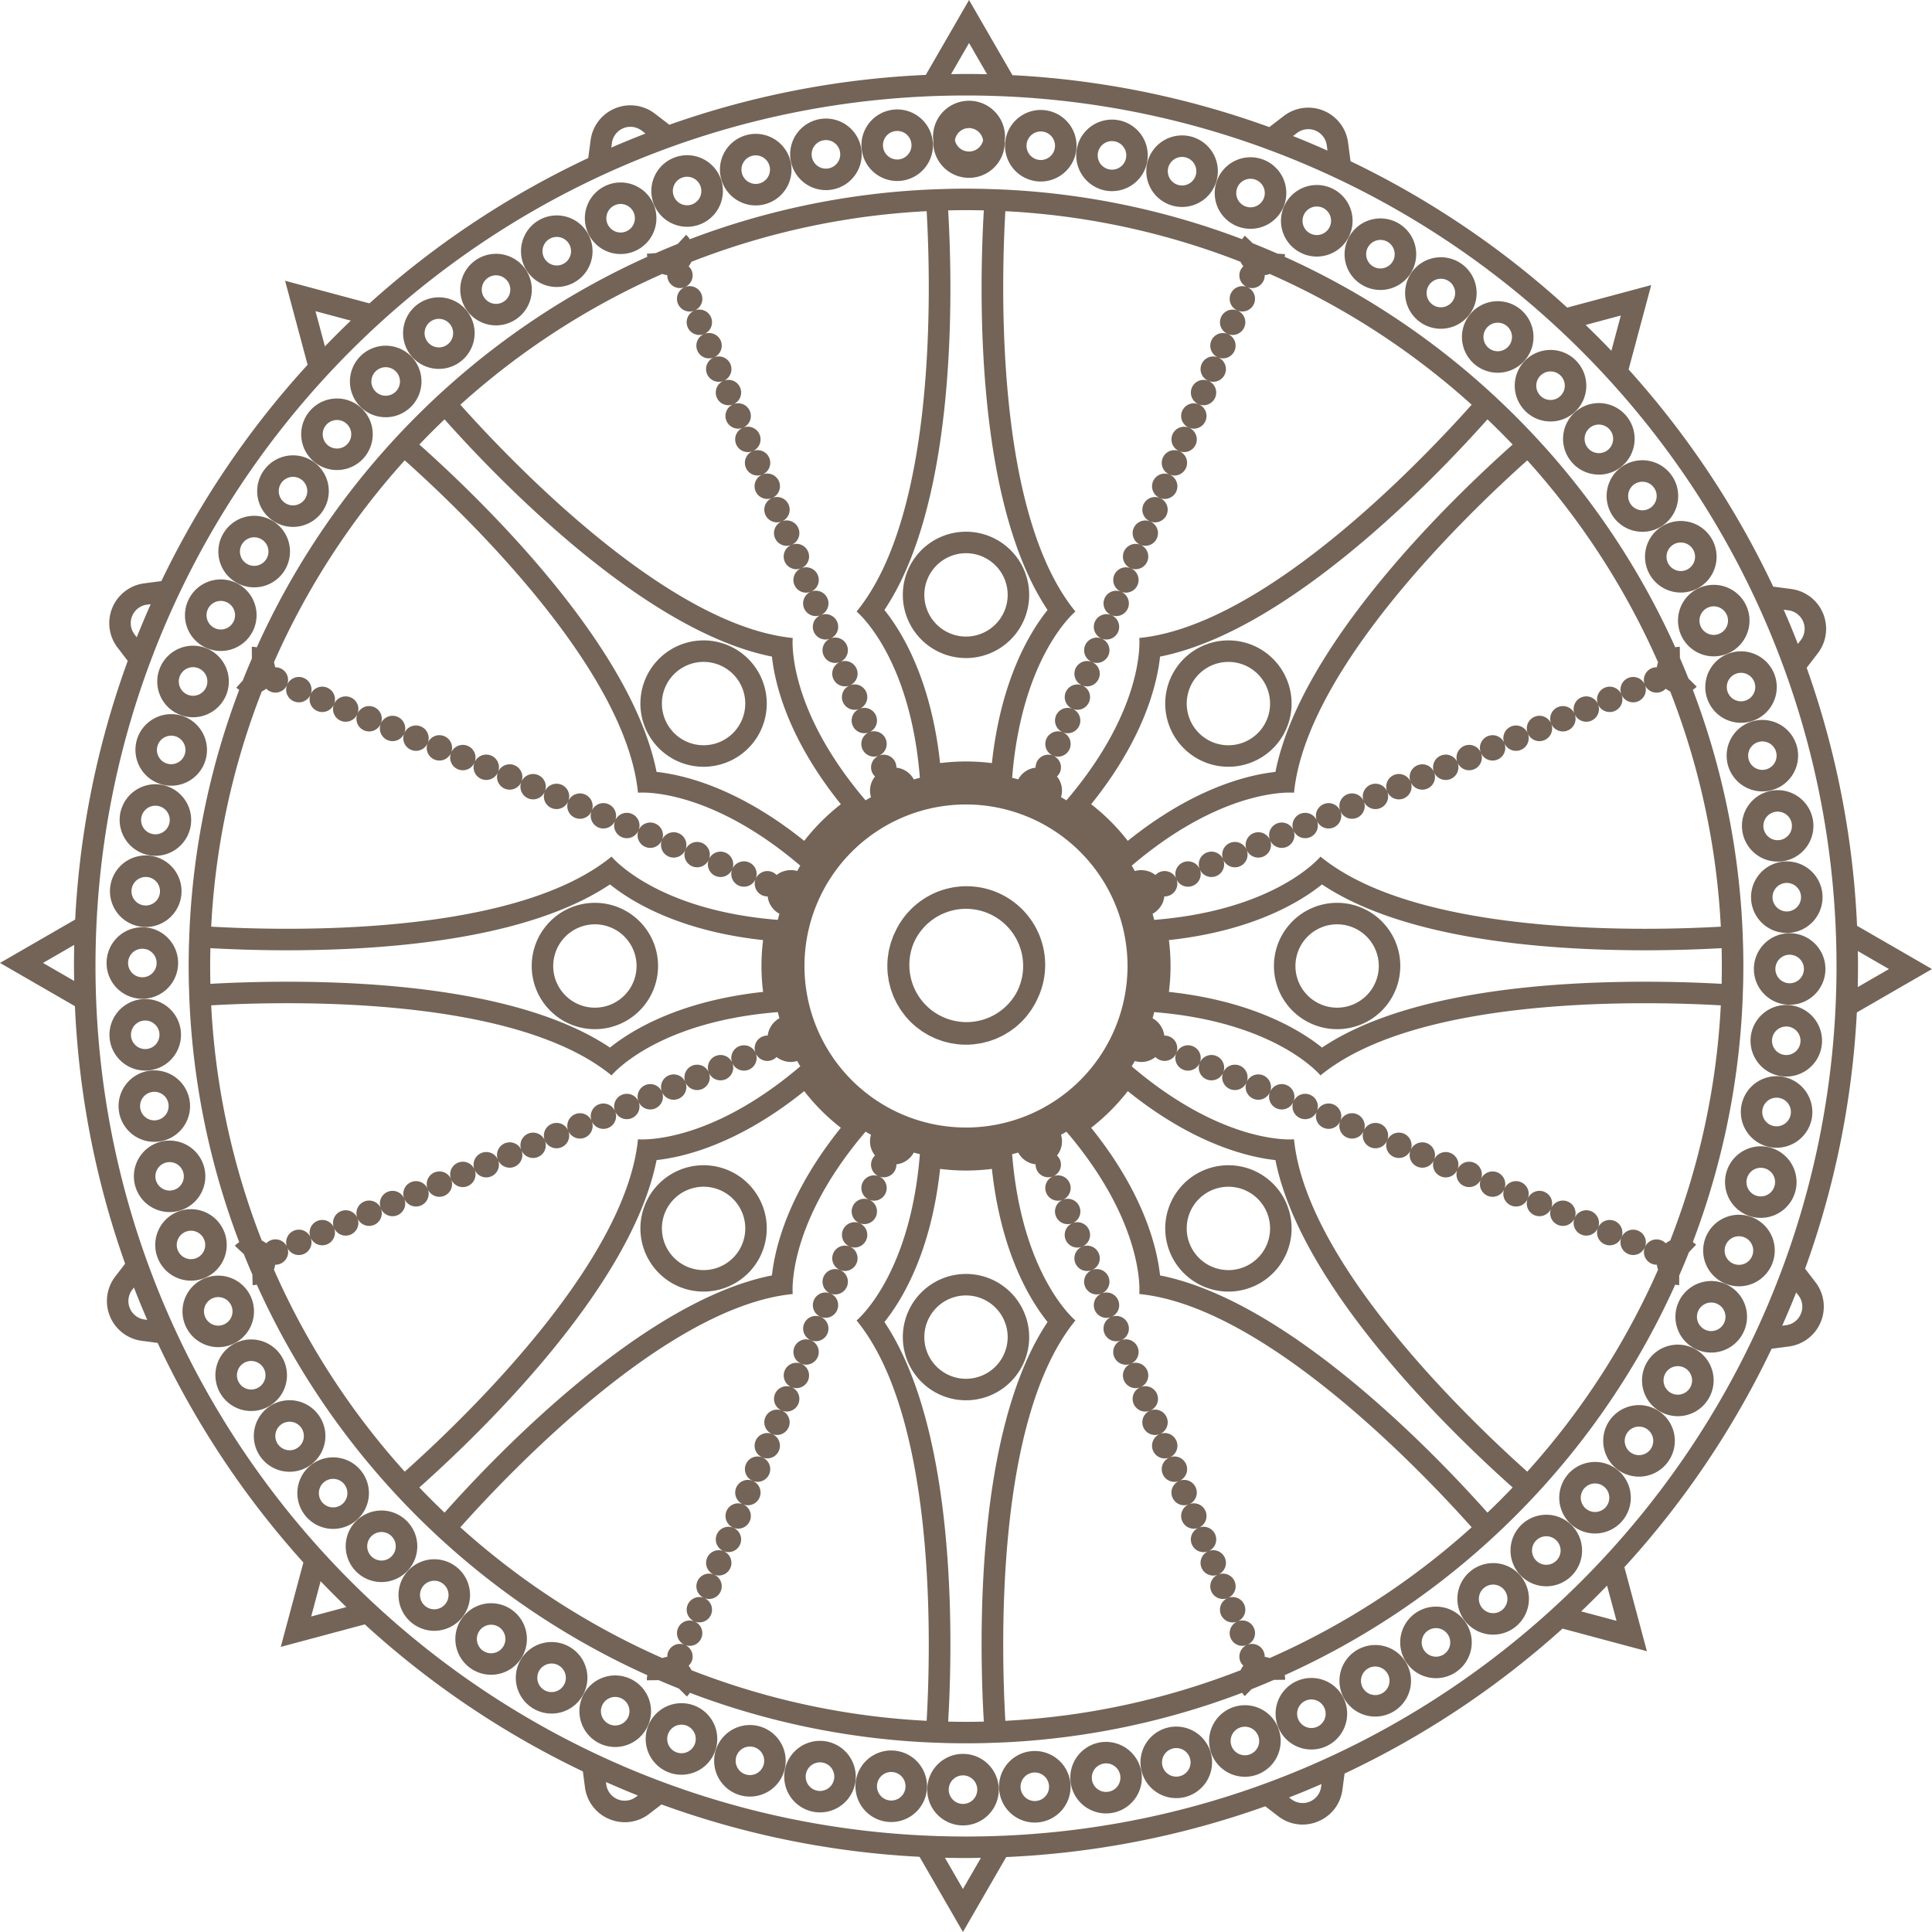 <svg xmlns="http://www.w3.org/2000/svg" width="859.124" height="859.122" viewBox="0 0 859.124 859.122">
  <path id="Path_102608" data-name="Path 102608" d="M621.162,980.809a5.639,5.639,0,1,0,5.212,3.483A5.607,5.607,0,0,0,621.162,980.809Zm-10.416,4.316a5.638,5.638,0,1,0,5.21,3.482A5.61,5.61,0,0,0,610.746,985.124ZM767.014,920.4a5.639,5.639,0,1,0,5.212,3.481A5.616,5.616,0,0,0,767.014,920.4Zm-135.435,56.1a5.639,5.639,0,1,0,5.212,3.482A5.64,5.64,0,0,0,631.579,976.494Zm174.379,79.933a5.636,5.636,0,1,0,5.212-3.481A5.637,5.637,0,0,0,805.959,1056.427ZM642,972.179a5.639,5.639,0,1,0,5.211,3.481A5.617,5.617,0,0,0,642,972.179ZM967.214,696.588A5.635,5.635,0,1,0,962,700.07,5.638,5.638,0,0,0,967.214,696.588Zm-187.621,129.5a5.64,5.64,0,1,0,3.05,7.368A5.615,5.615,0,0,0,779.592,826.086Zm43.626,188.67a5.637,5.637,0,1,0,5.212-3.481A5.639,5.639,0,0,0,823.219,1014.756Zm-45.787-98.674a5.639,5.639,0,1,0,5.211,3.481A5.617,5.617,0,0,0,777.432,916.081ZM790.011,830.4a5.64,5.64,0,1,0,3.05,7.366A5.615,5.615,0,0,0,790.011,830.4Zm-27.205,330.205a5.635,5.635,0,1,0,5.212-3.482A5.639,5.639,0,0,0,762.806,1160.607Zm51.783-125.016a5.632,5.632,0,1,0,5.211-3.482A5.639,5.639,0,0,0,814.589,1035.591Zm4.316-10.417a5.631,5.631,0,1,0,5.211-3.483A5.638,5.638,0,0,0,818.9,1025.174ZM721.559,904.6a28.093,28.093,0,1,0-28.093-28.094A28.093,28.093,0,0,0,721.559,904.6Zm0-46.624a18.531,18.531,0,1,1-18.53,18.53A18.551,18.551,0,0,1,721.559,857.977Zm-133.8-99.147a5.639,5.639,0,1,0-3.051-7.366A5.613,5.613,0,0,0,587.754,758.83Zm222.519,287.179a5.633,5.633,0,1,0,5.212-3.481A5.639,5.639,0,0,0,810.273,1046.009ZM787.851,911.765a5.639,5.639,0,1,0,5.21,3.481A5.612,5.612,0,0,0,787.851,911.765Zm13.792,155.081a5.636,5.636,0,1,0,5.212-3.482A5.637,5.637,0,0,0,801.643,1066.846Zm-4.316,10.418a5.633,5.633,0,1,0,5.212-3.483A5.64,5.64,0,0,0,797.327,1077.264Zm-92.82-130.977a5.639,5.639,0,1,0,5.21,3.482A5.619,5.619,0,0,0,704.507,946.287Zm10.416-4.314a5.638,5.638,0,1,0,5.213,3.481A5.613,5.613,0,0,0,714.924,941.973Zm-20.836,8.63a5.639,5.639,0,1,0,5.212,3.481A5.634,5.634,0,0,0,694.087,950.6Zm62.51-25.892a5.638,5.638,0,1,0,5.211,3.481A5.609,5.609,0,0,0,756.6,924.711Zm10.524,225.478a5.635,5.635,0,1,0,5.212-3.482A5.637,5.637,0,0,0,767.121,1150.189Zm8.63-20.837a5.632,5.632,0,1,0,5.21-3.481A5.64,5.64,0,0,0,775.751,1129.352ZM746.177,929.027a5.638,5.638,0,1,0,5.212,3.481A5.615,5.615,0,0,0,746.177,929.027Zm23-107.255a5.638,5.638,0,1,0,3.052,7.366A5.611,5.611,0,0,0,769.174,821.772Zm2.263,318a5.632,5.632,0,1,0,5.21-3.481A5.637,5.637,0,0,0,771.437,1139.77ZM735.761,933.341a5.64,5.64,0,1,0,5.21,3.482A5.618,5.618,0,0,0,735.761,933.341Zm-10.418,4.316a5.639,5.639,0,1,0,5.21,3.481A5.624,5.624,0,0,0,725.343,937.657Zm-72.925,30.206a5.639,5.639,0,1,0,5.21,3.483A5.611,5.611,0,0,0,652.418,967.863ZM788.7,1098.1a5.631,5.631,0,1,0,5.211-3.482A5.636,5.636,0,0,0,788.7,1098.1ZM683.671,954.917a5.64,5.64,0,1,0,5.21,3.483A5.609,5.609,0,0,0,683.671,954.917Zm100.71,153.6a5.637,5.637,0,1,0,5.212-3.482A5.64,5.64,0,0,0,784.381,1108.517Zm8.632-20.837a5.632,5.632,0,1,0,5.211-3.481A5.639,5.639,0,0,0,793.013,1087.68Zm-203.1-82.647a5.639,5.639,0,1,0-5.211-3.481A5.613,5.613,0,0,0,589.914,1005.033Zm83.338-45.8a5.64,5.64,0,1,0,5.212,3.482A5.622,5.622,0,0,0,673.252,959.232Zm96.642,62.06a28.093,28.093,0,1,0-19.865-8.229A28,28,0,0,0,769.895,1021.293Zm-13.1-41.2a18.533,18.533,0,1,1-5.427,13.1A18.417,18.417,0,0,1,756.79,980.1Zm-93.956-16.547a5.639,5.639,0,1,0,5.212,3.482A5.634,5.634,0,0,0,662.834,963.548Zm117.233,155.387a5.631,5.631,0,1,0,5.21-3.483A5.638,5.638,0,0,0,780.067,1118.936Zm-179.74-129.5a5.639,5.639,0,1,0,5.211,3.482A5.607,5.607,0,0,0,600.327,989.44Zm207.418-318a5.64,5.64,0,1,0-3.051,7.366A5.639,5.639,0,0,0,807.746,671.437ZM777.54,598.512a5.642,5.642,0,1,0-3.052,7.366A5.642,5.642,0,0,0,777.54,598.512Zm226.725-20.836a5.631,5.631,0,1,0,5.21-3.482A5.637,5.637,0,0,0,1004.264,577.676Zm6.1,14.732a5.634,5.634,0,1,0-5.212,3.482A5.637,5.637,0,0,0,1010.367,592.408ZM886.586,739.573a28.093,28.093,0,1,0-28.093-28.093A28.094,28.094,0,0,0,886.586,739.573Zm0-46.624a18.531,18.531,0,1,1-18.53,18.531A18.552,18.552,0,0,1,886.586,692.949Zm110.835-69.287a5.632,5.632,0,1,0-5.211,3.482A5.637,5.637,0,0,0,997.421,623.663Zm4.316-10.417a5.636,5.636,0,1,0-5.212,3.481A5.64,5.64,0,0,0,1001.737,613.245ZM773.224,588.093a5.641,5.641,0,1,0-3.052,7.367A5.64,5.64,0,0,0,773.224,588.093ZM799.115,650.6a5.641,5.641,0,1,0-3.052,7.367A5.641,5.641,0,0,0,799.115,650.6Zm4.316,10.418a5.643,5.643,0,1,0-3.052,7.366A5.641,5.641,0,0,0,803.431,661.019ZM794.8,640.183a5.642,5.642,0,1,0-3.05,7.366A5.638,5.638,0,0,0,794.8,640.183Zm-12.946-31.254a5.64,5.64,0,1,0-3.05,7.367A5.636,5.636,0,0,0,781.854,608.929Zm8.632,20.836a5.641,5.641,0,1,0-3.052,7.367A5.641,5.641,0,0,0,790.485,629.765Zm-4.316-10.417a5.643,5.643,0,1,0-3.052,7.366A5.64,5.64,0,0,0,786.169,619.348ZM886.805,841.036A34.993,34.993,0,0,0,855.8,859.881c-.025.045-.042.093-.067.14-.276.514-.507,1.04-.754,1.564s-.5,1.014-.716,1.539c-.208.506-.377,1.021-.56,1.533-.2.565-.42,1.124-.595,1.7-.153.5-.263,1.016-.392,1.525-.152.6-.319,1.189-.439,1.8-.114.571-.179,1.148-.265,1.723-.081.554-.184,1.1-.238,1.661-.1,1.046-.151,2.095-.159,3.146,0,.1-.015.2-.015.3s.012.182.014.275c.008,1.059.056,2.115.16,3.168.054.557.157,1.1.237,1.645.085.58.151,1.163.266,1.74.12.607.285,1.2.436,1.79.131.512.243,1.027.4,1.533.174.578.391,1.135.595,1.7.183.514.352,1.029.56,1.535.218.526.473,1.03.716,1.542s.48,1.049.752,1.561c.265.492.565.961.85,1.438.3.5.584,1.009.911,1.5.355.531.747,1.029,1.13,1.538.3.4.583.819.907,1.213a35.026,35.026,0,0,0,4.885,4.885c.394.324.809.605,1.214.909.509.381,1.007.775,1.535,1.128.492.329,1,.612,1.5.914.476.285.942.583,1.432.845.517.277,1.047.511,1.574.758.507.24,1.007.494,1.528.71s1.036.383,1.558.57c.555.2,1.1.414,1.675.586.52.157,1.047.271,1.572.4.582.148,1.155.309,1.748.428s1.22.191,1.832.278c.516.075,1.027.173,1.552.224,1.147.114,2.3.174,3.45.174s2.3-.061,3.45-.174c.525-.051,1.033-.149,1.55-.224.611-.087,1.226-.159,1.835-.278.591-.119,1.165-.28,1.745-.427.525-.132,1.054-.247,1.574-.4.569-.172,1.119-.386,1.675-.586.521-.187,1.044-.358,1.558-.57s1.021-.47,1.528-.71c.526-.247,1.057-.481,1.573-.758.489-.261.953-.559,1.427-.843.506-.3,1.016-.587,1.508-.917.528-.352,1.024-.744,1.53-1.124.406-.3.823-.587,1.219-.912a35.049,35.049,0,0,0,4.885-4.885c.323-.394.6-.809.907-1.213.383-.509.775-1.007,1.13-1.538.327-.489.61-1,.91-1.5.285-.477.585-.946.85-1.438s.487-1,.727-1.508c.014-.03.028-.061.042-.089.22-.467.459-.92.658-1.4a34.963,34.963,0,0,0-32.063-48.963Zm24.742,40.23c-.008.036-.011.073-.017.109-.12.621-.283,1.234-.45,1.846-.056.2-.1.41-.157.61-.141.475-.321.94-.492,1.407-.121.331-.229.669-.364.993s-.3.652-.453.979-.305.66-.473.98A25.42,25.42,0,0,1,863.333,866.3c.207-.5.453-.976.688-1.457.062-.12.112-.246.176-.364.1-.194.229-.38.338-.573.31-.54.622-1.079.97-1.592.028-.044.064-.084.093-.128a25.439,25.439,0,0,1,18.3-10.957c.035,0,.069-.011.1-.015a25.727,25.727,0,0,1,5.18,0l.1.015a25.437,25.437,0,0,1,18.284,10.935c.034.051.076.1.11.151.343.508.649,1.04.956,1.572.114.2.243.393.352.595.226.42.42.858.622,1.292.157.336.329.67.47,1.014.129.311.232.635.349.952.176.481.36.961.506,1.449.056.184.093.374.145.559.172.629.338,1.258.462,1.894,0,.019,0,.036.008.055A25.63,25.63,0,0,1,911.547,881.267Zm94.5-278.44a5.632,5.632,0,1,0-5.211,3.482A5.637,5.637,0,0,0,1006.051,602.827ZM954.267,727.842a5.633,5.633,0,1,0-5.21,3.482A5.638,5.638,0,0,0,954.267,727.842Zm25.892-62.508a5.632,5.632,0,1,0-5.211,3.482A5.638,5.638,0,0,0,980.159,665.334ZM949.953,738.26a5.631,5.631,0,1,0-5.211,3.482A5.638,5.638,0,0,0,949.953,738.26Zm43.152-104.179a5.634,5.634,0,1,0-5.211,3.481A5.639,5.639,0,0,0,993.105,634.081Zm-34.522,83.343a5.634,5.634,0,1,0-5.211,3.481A5.637,5.637,0,0,0,958.583,717.424Zm12.946-31.254a5.632,5.632,0,1,0-5.212,3.483A5.637,5.637,0,0,0,971.529,686.17Zm-8.63,20.836a5.634,5.634,0,1,0-5.212,3.482A5.638,5.638,0,0,0,962.9,707.006Zm12.946-31.253a5.634,5.634,0,1,0-5.211,3.481A5.639,5.639,0,0,0,975.845,675.752Zm-38.837,93.761A5.633,5.633,0,1,0,931.8,773,5.638,5.638,0,0,0,937.007,769.514ZM758.756,817.456a5.64,5.64,0,1,0,3.052,7.366A5.612,5.612,0,0,0,758.756,817.456ZM988.79,644.5a5.633,5.633,0,1,0-5.212,3.482A5.638,5.638,0,0,0,988.79,644.5Zm-56.1,135.434a5.631,5.631,0,1,0-5.211,3.482A5.638,5.638,0,0,0,932.692,779.932Zm51.784-125.015a5.635,5.635,0,1,0-5.211,3.481A5.639,5.639,0,0,0,984.475,654.917ZM941.323,759.1a5.633,5.633,0,1,0-5.212,3.482A5.639,5.639,0,0,0,941.323,759.1Zm4.314-10.417a5.634,5.634,0,1,0-5.21,3.481A5.638,5.638,0,0,0,945.637,748.678ZM654.576,774.3a5.639,5.639,0,1,0,3.052,7.367A5.622,5.622,0,0,0,654.576,774.3Zm-10.416-4.315a5.639,5.639,0,1,0,3.05,7.366A5.623,5.623,0,0,0,644.16,769.988Zm20.835,8.63a5.64,5.64,0,1,0,3.052,7.367A5.61,5.61,0,0,0,664.994,778.618Zm-31.253-12.945a5.639,5.639,0,1,0,3.051,7.366A5.622,5.622,0,0,0,633.741,765.673Zm41.672,17.261a5.639,5.639,0,1,0,3.052,7.367A5.619,5.619,0,0,0,675.413,782.934ZM612.9,757.043a5.639,5.639,0,1,0,3.052,7.366A5.616,5.616,0,0,0,612.9,757.043Zm10.418,4.315a5.639,5.639,0,1,0,3.052,7.367A5.623,5.623,0,0,0,623.323,761.358Zm83.344,34.522a5.639,5.639,0,1,0,3.052,7.367A5.619,5.619,0,0,0,706.666,795.88Zm31.255,12.946a5.639,5.639,0,1,0,3.05,7.366A5.616,5.616,0,0,0,737.921,808.826Zm10.417,4.314a5.639,5.639,0,1,0,3.052,7.368A5.6,5.6,0,0,0,748.338,813.14ZM727.5,804.51a5.64,5.64,0,1,0,3.05,7.366A5.609,5.609,0,0,0,727.5,804.51Zm-31.253-12.946a5.64,5.64,0,1,0,3.05,7.367A5.617,5.617,0,0,0,696.249,791.564Zm20.835,8.632a5.639,5.639,0,1,0,3.052,7.367A5.619,5.619,0,0,0,717.084,800.2ZM685.831,787.25a5.639,5.639,0,1,0,3.05,7.366A5.626,5.626,0,0,0,685.831,787.25Zm-83.343-34.522a5.639,5.639,0,1,0,3.05,7.366A5.617,5.617,0,0,0,602.488,752.728ZM846.583,765.2a5.641,5.641,0,1,0-3.051,7.367A5.641,5.641,0,0,0,846.583,765.2Zm-17.262-41.672a5.641,5.641,0,1,0-3.051,7.367A5.638,5.638,0,0,0,829.321,723.526Zm-4.315-10.417a5.64,5.64,0,1,0-3.052,7.366A5.641,5.641,0,0,0,825.007,713.109Zm285.842-126.543a15.907,15.907,0,1,0,12.2-5.683A15.907,15.907,0,0,0,1110.848,586.566Zm7.324,6.147a6.342,6.342,0,0,1,4.871-2.268,6.265,6.265,0,0,1,4.07,1.485,6.345,6.345,0,0,1-4.087,11.206,6.346,6.346,0,0,1-4.854-10.423Zm-301.8,99.56a5.641,5.641,0,1,0-3.052,7.367A5.642,5.642,0,0,0,816.377,692.273Zm186.9,39.449a28.093,28.093,0,1,0,19.865,8.228A28,28,0,0,0,1003.277,731.722Zm13.1,41.2a18.53,18.53,0,1,1,5.428-13.1A18.406,18.406,0,0,1,1016.381,772.919ZM833.637,733.944a5.642,5.642,0,1,0-3.051,7.367A5.641,5.641,0,0,0,833.637,733.944Zm-12.946-31.254a5.64,5.64,0,1,0-3.051,7.367A5.639,5.639,0,0,0,820.691,702.691Zm17.262,41.672a5.641,5.641,0,1,0-3.052,7.367A5.64,5.64,0,0,0,837.953,744.362ZM758.491,581.991a5.642,5.642,0,1,0,3.051-7.366A5.638,5.638,0,0,0,758.491,581.991Zm11.4,205.919a28.095,28.095,0,1,0-19.865-8.23A28,28,0,0,0,769.895,787.91Zm-13.1-41.2a18.531,18.531,0,1,1-5.427,13.1A18.411,18.411,0,0,1,756.79,746.712Zm94.109,28.9a5.643,5.643,0,1,0-3.052,7.366A5.64,5.64,0,0,0,850.9,775.617Zm-23.364,228.721a5.632,5.632,0,1,0,5.211-3.481A5.637,5.637,0,0,0,827.534,1004.337ZM812.061,681.855a5.642,5.642,0,1,0-3.052,7.367A5.64,5.64,0,0,0,812.061,681.855Zm30.206,72.926a5.642,5.642,0,1,0-3.051,7.366A5.637,5.637,0,0,0,842.267,754.781ZM1045.67,948.5a5.639,5.639,0,1,0-3.051-7.367A5.622,5.622,0,0,0,1045.67,948.5ZM521.585,923.012c.464,0,.932-.022,1.4-.062a15.908,15.908,0,0,0-1.368-31.756q-.7,0-1.405.062a15.909,15.909,0,0,0,1.369,31.756Zm-.537-22.23c.193-.017.384-.025.573-.026a6.346,6.346,0,0,1,.535,12.667c-.193.017-.383.026-.571.026a6.346,6.346,0,0,1-.537-12.667Zm-.724-9.7a15.907,15.907,0,1,0-15.908-15.908A15.908,15.908,0,0,0,520.324,891.083Zm0-22.252a6.345,6.345,0,1,1-6.345,6.344A6.351,6.351,0,0,1,520.324,868.831Zm.123-9.726q.707.063,1.406.062a15.908,15.908,0,0,0,1.368-31.756q-.707-.063-1.4-.062a15.908,15.908,0,0,0-1.37,31.756Zm1.37-22.194c.188,0,.378.009.569.027a6.346,6.346,0,0,1-.534,12.667c-.19,0-.38-.009-.571-.026a6.346,6.346,0,0,1,.535-12.667Zm6.6,117.551a15.892,15.892,0,1,0-2.779.244A15.905,15.905,0,0,0,528.421,954.463ZM519.409,939.9a6.35,6.35,0,0,1,5.147-7.349,6.519,6.519,0,0,1,1.122-.1,6.348,6.348,0,1,1-6.269,7.449Zm9.623-144.106a15.91,15.91,0,1,0-11.248-19.482A15.959,15.959,0,0,0,529.032,795.791Zm-2.011-17.008a6.344,6.344,0,1,1,.634,4.815A6.353,6.353,0,0,1,527.021,778.784Zm-3.663,48.478a15.909,15.909,0,1,0-12.9-18.427A15.982,15.982,0,0,0,523.358,827.261ZM519.872,810.5a6.36,6.36,0,1,1,5.147,7.348A6.327,6.327,0,0,1,519.872,810.5Zm17.556-45.56a15.91,15.91,0,1,0-9.506-20.389A15.87,15.87,0,0,0,537.427,764.936Zm-.52-17.12a6.356,6.356,0,1,1,3.791,8.134A6.368,6.368,0,0,1,536.907,747.816Zm11.573-12.887a15.909,15.909,0,1,0-7.695-21.14A15.842,15.842,0,0,0,548.481,734.929Zm.971-17.1a6.38,6.38,0,0,1,5.762-3.667,6.352,6.352,0,0,1,5.741,9.029,6.379,6.379,0,0,1-5.762,3.668,6.282,6.282,0,0,1-2.671-.6A6.354,6.354,0,0,1,549.452,717.831ZM536.578,985.383a15.889,15.889,0,1,0-4.128.546A15.908,15.908,0,0,0,536.578,985.383Zm-10.246-13.724a6.324,6.324,0,1,1,6.118,4.708A6.35,6.35,0,0,1,526.332,971.659Zm135.992,194.791a15.906,15.906,0,1,0-12.194,5.683A15.909,15.909,0,0,0,662.324,1166.449ZM655,1160.3a6.341,6.341,0,0,1-4.87,2.268,6.347,6.347,0,0,1-4.854-10.423,6.344,6.344,0,0,1,4.873-2.267,6.254,6.254,0,0,1,4.067,1.483A6.353,6.353,0,0,1,655,1160.3Zm-17.094-37a15.908,15.908,0,1,0,0,22.5A15.852,15.852,0,0,0,637.906,1123.3Zm-6.762,15.735a6.342,6.342,0,1,1,1.86-4.487A6.3,6.3,0,0,1,631.144,1139.039Zm-13.8-38.349a15.908,15.908,0,1,0-1.961,22.411A15.874,15.874,0,0,0,617.343,1100.69Zm-8.107,15.086a6.26,6.26,0,0,1-4.07,1.485,6.345,6.345,0,0,1-4.089-11.2,6.267,6.267,0,0,1,4.072-1.486,6.345,6.345,0,0,1,4.087,11.206Zm-61.839-100.3a15.893,15.893,0,1,0-5.438.963A15.907,15.907,0,0,0,547.4,1015.473ZM536,1002.7a6.327,6.327,0,1,1,5.964,4.179A6.353,6.353,0,0,1,536,1002.7Zm152.452,182.2a15.905,15.905,0,1,0-13.045,6.784A15.906,15.906,0,0,0,688.447,1184.891Zm-7.833-5.484a6.364,6.364,0,0,1-5.212,2.706,6.344,6.344,0,0,1-5.183-9.984,6.366,6.366,0,0,1,5.214-2.707,6.346,6.346,0,0,1,5.181,9.984Zm-81.785-103.034a15.908,15.908,0,1,0-3.906,22.153A15.888,15.888,0,0,0,598.829,1076.372Zm-6.781,10.225a6.347,6.347,0,1,1-1.052-4.741A6.3,6.3,0,0,1,592.048,1086.6ZM560.8,1044.506a15.9,15.9,0,1,0-6.714,1.494A15.905,15.905,0,0,0,560.8,1044.506Zm-12.474-11.735a6.352,6.352,0,0,1,5.743-9.03,6.376,6.376,0,0,1,5.758,3.668,6.35,6.35,0,0,1-5.741,9.028A6.38,6.38,0,0,1,548.327,1032.771Zm34.177,17.761a15.911,15.911,0,1,0-5.822,21.73A15.9,15.9,0,0,0,582.5,1050.532Zm-7.646,9.6a6.354,6.354,0,0,1-6.113,4.707,6.347,6.347,0,0,1-3.189-11.842,6.237,6.237,0,0,1,3.161-.853,6.373,6.373,0,0,1,5.508,3.177A6.3,6.3,0,0,1,574.858,1060.127ZM733.015,559.91a15.91,15.91,0,1,0-14.428-9.188A15.846,15.846,0,0,0,733.015,559.91Zm-5.974-18.08a6.36,6.36,0,0,1,5.953-4.18,6.377,6.377,0,0,1,5.76,3.669,6.351,6.351,0,0,1-5.74,9.029,6.377,6.377,0,0,1-5.762-3.668A6.305,6.305,0,0,1,727.042,541.83ZM872.01,510.247a15.908,15.908,0,0,0,31.815,0c0-.217-.056-.419-.064-.635a15.806,15.806,0,0,0,.174-1.73,16.01,16.01,0,1,0-32.019,0,15.547,15.547,0,0,0,.167,1.646C872.072,509.771,872.01,510,872.01,510.247Zm15.908-6.345a6.333,6.333,0,0,1,6.258,5.489,6.426,6.426,0,0,1-12.513-.041A6.335,6.335,0,0,1,887.918,503.9Zm-63.639,27.588a15.909,15.909,0,1,0-15.648-13.148A15.95,15.95,0,0,0,824.279,531.489ZM823.2,509.331a6.5,6.5,0,0,1,1.122-.1,6.347,6.347,0,0,1,1.082,12.6,6.47,6.47,0,0,1-1.12.1,6.347,6.347,0,0,1-1.083-12.6Zm32.777,18.1q.7,0,1.406-.062a15.908,15.908,0,0,0-1.368-31.754q-.7,0-1.405.062a15.908,15.908,0,0,0,1.368,31.755Zm-.535-22.229q.29-.024.574-.025a6.345,6.345,0,0,1,.534,12.666c-.193.017-.383.025-.573.025a6.346,6.346,0,0,1-.535-12.667Zm-62.37,33.09A15.91,15.91,0,1,0,777.712,526.5,15.934,15.934,0,0,0,793.067,538.293Zm-5.484-19.084a6.3,6.3,0,0,1,3.852-2.956,6.414,6.414,0,0,1,1.653-.22,6.348,6.348,0,0,1,1.633,12.478,6.429,6.429,0,0,1-1.653.22,6.349,6.349,0,0,1-5.484-9.522ZM918.448,527.6q.707.062,1.405.062a15.908,15.908,0,0,0,1.368-31.755q-.707-.062-1.4-.062a15.908,15.908,0,0,0-1.369,31.755Zm1.369-22.193c.189,0,.378.009.57.025a6.346,6.346,0,0,1-.534,12.667c-.19,0-.38-.009-.571-.025a6.346,6.346,0,0,1,.535-12.667ZM762.571,547.791a15.91,15.91,0,1,0-14.949-10.471A15.89,15.89,0,0,0,762.571,547.791ZM756.818,529.2a6.341,6.341,0,1,1,5.753,9.031,6.35,6.35,0,0,1-5.753-9.031ZM562.106,706a15.91,15.91,0,1,0-5.822-21.729A15.836,15.836,0,0,0,562.106,706Zm2.459-16.949a6.377,6.377,0,0,1,5.511-3.175,6.242,6.242,0,0,1,3.156.852,6.347,6.347,0,0,1-3.187,11.843,6.249,6.249,0,0,1-3.158-.853A6.352,6.352,0,0,1,564.566,689.051ZM948.736,531.707a15.909,15.909,0,1,0-12.9-18.427A15.971,15.971,0,0,0,948.736,531.707ZM945.25,514.94a6.328,6.328,0,0,1,6.234-5.246,6.508,6.508,0,0,1,1.117.1,6.347,6.347,0,0,1-1.083,12.6,6.5,6.5,0,0,1-1.12-.1A6.351,6.351,0,0,1,945.25,514.94Zm33.3,23.5A15.91,15.91,0,1,0,967.3,518.953,15.922,15.922,0,0,0,978.551,538.436Zm-2.011-17.01a6.347,6.347,0,0,1,6.118-4.7,6.413,6.413,0,0,1,1.651.22,6.348,6.348,0,0,1-1.631,12.478,6.388,6.388,0,0,1-1.653-.221,6.345,6.345,0,0,1-4.486-7.773ZM606.861,655.966a15.907,15.907,0,1,0-10.216-3.721A15.872,15.872,0,0,0,606.861,655.966ZM602.01,635.98a6.341,6.341,0,0,1,4.87-2.267,6.264,6.264,0,0,1,4.068,1.485,6.345,6.345,0,0,1-4.087,11.206,6.344,6.344,0,0,1-4.851-10.424ZM578.2,678.369a15.908,15.908,0,1,0-3.907-22.155A15.835,15.835,0,0,0,578.2,678.369Zm3.926-16.671a6.366,6.366,0,0,1,5.212-2.706,6.346,6.346,0,0,1,5.183,9.986,6.361,6.361,0,0,1-5.21,2.706,6.345,6.345,0,0,1-5.184-9.986Zm46.414-29.211a15.907,15.907,0,1,0-11.249-4.659A15.86,15.86,0,0,0,628.543,632.487Zm-4.489-20.394a6.345,6.345,0,1,1,0,8.974A6.306,6.306,0,0,1,624.054,612.093Zm207.8,381.826a5.632,5.632,0,1,0,5.211-3.481A5.639,5.639,0,0,0,831.85,993.919ZM704.624,574.56a15.909,15.909,0,1,0-13.791-7.956A15.842,15.842,0,0,0,704.624,574.56Zm-6.145-17.552a6.353,6.353,0,0,1,6.115-4.706,6.347,6.347,0,0,1,3.187,11.843,6.249,6.249,0,0,1-3.158.853,6.375,6.375,0,0,1-5.51-3.176A6.3,6.3,0,0,1,698.48,557.008Zm11.775,622.249a15.909,15.909,0,1,0,5.824,21.73A15.833,15.833,0,0,0,710.255,1179.257Zm-2.458,16.949a6.378,6.378,0,0,1-5.51,3.175,6.346,6.346,0,0,1-5.48-9.52,6.377,6.377,0,0,1,5.511-3.175,6.239,6.239,0,0,1,3.155.853A6.353,6.353,0,0,1,707.8,1196.206ZM652.185,610.987a15.908,15.908,0,1,0-12.193-5.682A15.844,15.844,0,0,0,652.185,610.987ZM648.1,590.219a6.266,6.266,0,0,1,4.073-1.486,6.345,6.345,0,0,1,4.085,11.206,6.267,6.267,0,0,1-4.072,1.485,6.345,6.345,0,0,1-4.087-11.205Zm269.1,635.363q-.7,0-1.405.062a15.908,15.908,0,0,0,1.37,31.756c.463,0,.932-.022,1.4-.062a15.908,15.908,0,0,0-1.368-31.756Zm.536,22.229c-.193.017-.383.026-.571.026a6.346,6.346,0,0,1-.537-12.667c.193-.017.384-.025.573-.026a6.346,6.346,0,0,1,.536,12.667Zm327.018-449.259a15.89,15.89,0,1,0,2.78-.244A15.909,15.909,0,0,0,1244.753,798.552Zm9.01,14.564a6.345,6.345,0,1,1-7.349-5.147,6.47,6.47,0,0,1,1.122-.1A6.325,6.325,0,0,1,1253.763,813.117Zm-.915,48.815a15.908,15.908,0,1,0,15.908,15.908A15.907,15.907,0,0,0,1252.848,861.932Zm0,22.252a6.345,6.345,0,1,1,6.345-6.345A6.353,6.353,0,0,1,1252.848,884.185Zm-.123,9.724q-.707-.063-1.405-.062a15.909,15.909,0,0,0-1.368,31.756q.707.063,1.4.062a15.908,15.908,0,0,0,1.369-31.756Zm-1.369,22.194c-.189,0-.378-.009-.57-.026a6.346,6.346,0,0,1,.536-12.667q.282,0,.569.026a6.346,6.346,0,0,1-.535,12.667Zm-40.29,130.913a15.909,15.909,0,1,0,5.823,21.73A15.828,15.828,0,0,0,1211.066,1047.016Zm-2.459,16.949a6.378,6.378,0,0,1-5.51,3.175,6.253,6.253,0,0,1-3.156-.851,6.347,6.347,0,0,1,3.186-11.844,6.346,6.346,0,0,1,5.48,9.521Zm41.208-138.211a15.909,15.909,0,1,0,12.9,18.429A15.982,15.982,0,0,0,1249.814,925.754Zm3.486,16.768a6.364,6.364,0,1,1-5.149-7.35A6.324,6.324,0,0,1,1253.3,942.522Zm-28.609,75.565a15.91,15.91,0,1,0,7.694,21.14A15.858,15.858,0,0,0,1224.692,1018.087Zm-.971,17.1a6.379,6.379,0,0,1-5.761,3.668,6.353,6.353,0,0,1-5.741-9.03,6.378,6.378,0,0,1,5.763-3.668,6.282,6.282,0,0,1,2.669.6A6.354,6.354,0,0,1,1223.72,1035.185Zm12.025-47.1a15.91,15.91,0,1,0,9.508,20.388A15.871,15.871,0,0,0,1235.745,988.08Zm.523,17.118a6.355,6.355,0,1,1-3.794-8.134A6.37,6.37,0,0,1,1236.268,1005.2Zm7.872-47.973a15.91,15.91,0,1,0,11.248,19.482A15.965,15.965,0,0,0,1244.14,957.225Zm2.011,17.008a6.36,6.36,0,1,1-4.485-7.771A6.349,6.349,0,0,1,1246.151,974.233ZM1251.589,830q-.7,0-1.406.062a15.909,15.909,0,0,0,1.37,31.756c.464,0,.932-.022,1.4-.062A15.908,15.908,0,0,0,1251.589,830Zm.535,22.23c-.193.017-.383.026-.571.026a6.346,6.346,0,0,1-.537-12.667c.193-.017.384-.025.573-.026a6.346,6.346,0,0,1,.535,12.667Zm-96.3-199.908a15.907,15.907,0,1,0,1.961-22.411A15.874,15.874,0,0,0,1155.829,652.325Zm8.107-15.086a6.27,6.27,0,0,1,4.072-1.484,6.346,6.346,0,0,1,4.087,11.206,6.265,6.265,0,0,1-4.07,1.485,6.346,6.346,0,0,1-4.089-11.207Zm10.407,39.406a15.91,15.91,0,1,0,3.907-22.155A15.891,15.891,0,0,0,1174.343,676.644Zm6.781-10.226a6.347,6.347,0,1,1,1.052,4.741A6.308,6.308,0,0,1,1181.125,666.418Zm55.47,101.216a15.889,15.889,0,1,0,4.127-.546A15.907,15.907,0,0,0,1236.595,767.634Zm10.245,13.722a6.325,6.325,0,1,1-6.116-4.706A6.351,6.351,0,0,1,1246.84,781.356Zm69.308,96.512-33.317-19.234a394.15,394.15,0,0,0-22.407-114.746l4.959-6.458a17.852,17.852,0,0,0-11.834-28.565l-8.01-1.055a398.093,398.093,0,0,0-64.3-96.568l10.051-37.518-37.359,10.009a398.2,398.2,0,0,0-96.346-65.1l-1.091-8.292a17.851,17.851,0,0,0-28.565-11.832l-6.461,4.959a394.061,394.061,0,0,0-114.225-23.094l-19.3-33.428-19.235,33.316A394.183,394.183,0,0,0,754.672,502.42l-6.453-4.951A17.852,17.852,0,0,0,719.654,509.3l-1.043,7.915a398.067,398.067,0,0,0-97.291,64.635L583.8,571.8l10.009,37.36a398.216,398.216,0,0,0-65.023,96.183l-7.657,1.007A17.854,17.854,0,0,0,509.3,734.919l4.531,5.9a394.031,394.031,0,0,0-23.375,115.024l-33.431,19.3,33.317,19.233a394.222,394.222,0,0,0,22.323,114.508l-4.407,5.741a17.852,17.852,0,0,0,11.835,28.565l7.038.926a398.041,398.041,0,0,0,64.8,97.649l-10.051,37.519,37.361-10.009a398.226,398.226,0,0,0,96.975,65.393l.928,7.042a17.672,17.672,0,0,0,10.87,14.163,17.937,17.937,0,0,0,6.879,1.384,17.711,17.711,0,0,0,10.817-3.713l5.464-4.193a394.1,394.1,0,0,0,114.754,23.28l19.3,33.431,19.235-33.317a394.192,394.192,0,0,0,115.209-22.57l5.749,4.409a17.711,17.711,0,0,0,10.817,3.715,17.949,17.949,0,0,0,6.879-1.384,17.673,17.673,0,0,0,10.87-14.163l.939-7.133a398.055,398.055,0,0,0,96.928-64.464l37.518,10.054-10.009-37.363a398.147,398.147,0,0,0,65.467-97.133l7.678-1.012a17.852,17.852,0,0,0,11.835-28.565l-4.62-6.021a394.045,394.045,0,0,0,23-113.956Zm-32.979-8,13.855,8-13.889,8.018c.072-3.117.118-6.242.118-9.379C1283.253,874.288,1283.2,872.08,1283.169,869.87ZM490,883.147l-13.855-8,13.889-8.02c-.072,3.119-.119,6.242-.119,9.379C489.919,878.727,489.968,880.935,490,883.147Zm762.3-164.8a8.291,8.291,0,0,1,5.5,13.262l-1.3,1.7q-2.99-7.7-6.3-15.235Zm-74.528-131.1-4.205,15.692q-5.6-5.873-11.452-11.5ZM1033.753,506.1a8.288,8.288,0,0,1,13.263,5.493l.3,2.311c-5.057-2.25-10.159-4.415-15.322-6.457ZM887.946,466.071l8.018,13.888c-3.117-.072-6.242-.119-9.378-.119-2.219,0-4.428.047-6.64.084ZM729.135,510.551a8.289,8.289,0,0,1,13.263-5.5l1.672,1.283q-7.681,2.966-15.2,6.243ZM613.017,589.528q-5.872,5.6-11.5,11.451l-4.2-15.656ZM515.8,720.879a8.2,8.2,0,0,1,6.574-5.046l1.672-.22q-3.245,7.288-6.216,14.719l-.946-1.234A8.2,8.2,0,0,1,515.8,720.879Zm5.534,312.836a8.292,8.292,0,0,1-5.5-13.263l.747-.973q2.818,7.265,5.914,14.389ZM595.4,1165.77l4.2-15.693c3.734,3.914,7.564,7.737,11.452,11.5Zm144.486,80.2a8.288,8.288,0,0,1-13.263-5.5l-.143-1.082c4.686,2.075,9.411,4.079,14.189,5.977Zm145.339,40.979-8.02-13.891c3.119.073,6.244.12,9.38.12,2.219,0,4.428-.049,6.639-.084Zm159.278-45.434a8.289,8.289,0,0,1-13.263,5.494l-1-.764q7.286-2.839,14.422-5.966Zm115.652-78.025q5.871-5.6,11.5-11.45l4.2,15.656Zm97.679-132.3a8.2,8.2,0,0,1-6.578,5.044l-1.721.227c2.161-4.886,4.248-9.808,6.216-14.793l1,1.3A8.2,8.2,0,0,1,1257.834,1031.183ZM886.586,1263.612c-213.449,0-387.1-173.654-387.1-387.1s173.656-387.1,387.1-387.1,387.1,173.654,387.1,387.1S1100.035,1263.612,886.586,1263.612Zm259.928-661.055a15.907,15.907,0,1,0,11.248,4.659A15.857,15.857,0,0,0,1146.514,602.557ZM1151,622.95a6.343,6.343,0,1,1,1.86-4.487A6.3,6.3,0,0,1,1151,622.95Zm74.776,114.592a15.892,15.892,0,1,0,5.439-.963A15.907,15.907,0,0,0,1225.775,737.542Zm11.4,12.778a6.331,6.331,0,1,1-5.962-4.179A6.307,6.307,0,0,1,1237.178,750.32Zm-24.807-41.811a15.9,15.9,0,1,0,6.712-1.494A15.906,15.906,0,0,0,1212.371,708.509Zm12.474,11.735a6.352,6.352,0,0,1-5.742,9.03,6.376,6.376,0,0,1-5.76-3.668,6.351,6.351,0,0,1,5.741-9.029A6.377,6.377,0,0,1,1224.846,720.245Zm-34.178-17.76a15.911,15.911,0,1,0,5.823-21.73A15.9,15.9,0,0,0,1190.668,702.485Zm10.6-13.449a6.247,6.247,0,0,1,3.16-.853,6.347,6.347,0,0,1,3.186,11.842,6.247,6.247,0,0,1-3.158.853,6.347,6.347,0,0,1-3.187-11.842ZM854.724,1225.412q-.707-.063-1.4-.062a15.908,15.908,0,0,0-1.37,31.756q.707.063,1.406.062a15.908,15.908,0,0,0,1.368-31.756Zm-1.368,22.194c-.19,0-.38-.009-.571-.026a6.346,6.346,0,0,1,.535-12.667q.282,0,.569.027a6.345,6.345,0,0,1-.534,12.667Zm154.31-699.868a15.91,15.91,0,1,0-9.508-20.388A15.872,15.872,0,0,0,1007.666,547.738Zm-.523-17.117a6.328,6.328,0,0,1,8.133-3.792,6.345,6.345,0,1,1-8.133,3.792Zm-121.89,696.241a15.908,15.908,0,1,0,15.908,15.907A15.907,15.907,0,0,0,885.254,1226.862Zm0,22.252a6.345,6.345,0,1,1,6.345-6.345A6.351,6.351,0,0,1,885.254,1249.114Zm94.851-34.392a15.91,15.91,0,1,0,15.355,11.8A15.964,15.964,0,0,0,980.1,1214.722Zm5.485,19.084a6.3,6.3,0,0,1-3.852,2.956,6.324,6.324,0,0,1-7.771-4.486,6.345,6.345,0,0,1,4.487-7.771,6.322,6.322,0,0,1,7.769,4.487A6.3,6.3,0,0,1,985.589,1233.806Zm-248.277-40.332a15.91,15.91,0,1,0,7.694,21.139A15.836,15.836,0,0,0,737.312,1193.474Zm-.973,17.1a6.376,6.376,0,0,1-5.76,3.667,6.281,6.281,0,0,1-2.671-.6,6.348,6.348,0,0,1,2.691-12.1,6.347,6.347,0,0,1,5.74,9.03Zm212.554,10.954a15.909,15.909,0,1,0,15.648,13.148A16.006,16.006,0,0,0,948.893,1221.526Zm1.083,22.158a6.344,6.344,0,1,1-2.2-12.5,6.489,6.489,0,0,1,1.122-.1,6.346,6.346,0,0,1,1.081,12.6Zm-184.471-38.406a15.91,15.91,0,1,0,9.508,20.388A15.874,15.874,0,0,0,765.506,1205.278Zm.523,17.117a6.346,6.346,0,1,1-5.961-8.518,6.348,6.348,0,0,1,5.961,8.518Zm58.407-1.086a15.909,15.909,0,1,0,12.9,18.427A15.971,15.971,0,0,0,824.436,1221.308Zm3.486,16.767a6.359,6.359,0,1,1-5.147-7.35A6.325,6.325,0,0,1,827.922,1238.075Zm-33.3-23.5a15.91,15.91,0,1,0,11.25,19.482A15.948,15.948,0,0,0,794.621,1214.579Zm2.012,17.008a6.345,6.345,0,1,1-.634-4.814A6.35,6.35,0,0,1,796.633,1231.587Zm348-111.059a15.908,15.908,0,1,0,11.248,4.66A15.854,15.854,0,0,0,1144.63,1120.528Zm4.486,20.395a6.345,6.345,0,1,1,0-8.974A6.3,6.3,0,0,1,1149.116,1140.922Zm45.854-66.275a15.907,15.907,0,1,0,3.906,22.153A15.816,15.816,0,0,0,1194.97,1074.648Zm-3.927,16.669a6.363,6.363,0,0,1-5.21,2.706,6.345,6.345,0,0,1-5.184-9.984,6.365,6.365,0,0,1,5.214-2.706,6.344,6.344,0,0,1,5.181,9.984Zm-70.058,50.712a15.908,15.908,0,1,0,12.2,5.682A15.841,15.841,0,0,0,1120.985,1142.029Zm4.089,20.768a6.26,6.26,0,0,1-4.07,1.485,6.345,6.345,0,0,1-4.088-11.206,6.26,6.26,0,0,1,4.071-1.485,6.346,6.346,0,0,1,4.087,11.206Zm41.237-65.749a15.908,15.908,0,1,0,10.217,3.723A15.874,15.874,0,0,0,1166.311,1097.048Zm4.851,19.987a6.337,6.337,0,0,1-4.868,2.266,6.261,6.261,0,0,1-4.068-1.483,6.346,6.346,0,0,1,4.087-11.208,6.345,6.345,0,0,1,4.85,10.424Zm-160.56,88.19a15.91,15.91,0,1,0,14.951,10.471A15.884,15.884,0,0,0,1010.6,1205.225Zm2.171,21.875a6.348,6.348,0,1,1,3.793-8.134A6.318,6.318,0,0,1,1012.772,1227.1Zm82.788-65.713a15.908,15.908,0,1,0,13.044,6.784A15.834,15.834,0,0,0,1095.56,1161.387Zm6.263,17.009a6.348,6.348,0,1,1-1.052-4.74A6.313,6.313,0,0,1,1101.823,1178.4Zm-61.665,14.709a15.91,15.91,0,1,0,14.426,9.188A15.84,15.84,0,0,0,1040.159,1193.105Zm5.972,18.082a6.358,6.358,0,0,1-5.951,4.177,6.378,6.378,0,0,1-5.762-3.667,6.353,6.353,0,0,1,5.743-9.03,6.377,6.377,0,0,1,5.758,3.668A6.3,6.3,0,0,1,1046.13,1211.187Zm22.418-32.732a15.909,15.909,0,1,0,13.791,7.956A15.832,15.832,0,0,0,1068.548,1178.455Zm6.145,17.553a6.357,6.357,0,0,1-6.114,4.705,6.347,6.347,0,0,1-3.187-11.843,6.247,6.247,0,0,1,3.158-.853,6.376,6.376,0,0,1,5.508,3.175A6.3,6.3,0,0,1,1074.693,1196.008ZM677.613,591.629a15.909,15.909,0,1,0-13.045-6.785A15.831,15.831,0,0,0,677.613,591.629Zm-6.264-17.01a6.351,6.351,0,0,1,6.236-5.245,6.346,6.346,0,0,1,3.653,11.544,6.292,6.292,0,0,1-3.625,1.149,6.349,6.349,0,0,1-6.264-7.448Zm255.24,413.2a5.643,5.643,0,1,0,3.052-7.366A5.638,5.638,0,0,0,926.589,987.817Zm4.316,10.418a5.641,5.641,0,1,0,3.05-7.366A5.641,5.641,0,0,0,930.905,998.235ZM922.273,977.4a5.64,5.64,0,1,0,3.052-7.366A5.64,5.64,0,0,0,922.273,977.4Zm92.409,193.625a5.64,5.64,0,1,0-3.052,7.368A5.641,5.641,0,0,0,1014.682,1171.024Zm-79.463-162.37a5.643,5.643,0,1,0,3.052-7.366A5.64,5.64,0,0,0,935.219,1008.653Zm8.632,20.835a5.642,5.642,0,1,0,3.05-7.366A5.635,5.635,0,0,0,943.851,1029.488Zm59.426-64.382a28.093,28.093,0,1,0,19.865,8.228A28.008,28.008,0,0,0,1003.277,965.106Zm13.1,41.2a18.534,18.534,0,1,1,5.427-13.1A18.415,18.415,0,0,1,1016.382,1006.3Zm-76.847,12.768a5.64,5.64,0,1,0,3.052-7.367A5.64,5.64,0,0,0,939.535,1019.071Zm158.224-48.989a5.64,5.64,0,1,0-3.05-7.368A5.615,5.615,0,0,0,1097.759,970.082Zm31.253,12.944a5.639,5.639,0,1,0-3.05-7.366A5.617,5.617,0,0,0,1129.013,983.026Zm41.673,17.262a5.638,5.638,0,1,0-3.052-7.366A5.611,5.611,0,0,0,1170.686,1000.288ZM1035.86,559.542a15.909,15.909,0,1,0-7.695-21.14A15.842,15.842,0,0,0,1035.86,559.542Zm.971-17.1a6.38,6.38,0,0,1,5.763-3.667,6.347,6.347,0,0,1,5.737,9.03,6.374,6.374,0,0,1-5.758,3.667,6.349,6.349,0,0,1-5.742-9.03Zm-88.666,497.463a5.643,5.643,0,1,0,3.052-7.366A5.638,5.638,0,0,0,948.165,1039.906Zm160.013-65.51a5.639,5.639,0,1,0-3.052-7.366A5.62,5.62,0,0,0,1108.177,974.4Zm31.253,12.946a5.639,5.639,0,1,0-3.05-7.366A5.623,5.623,0,0,0,1139.431,987.342Zm20.836,8.63a5.638,5.638,0,1,0-3.052-7.366A5.61,5.61,0,0,0,1160.267,995.972Zm-10.418-4.314a5.639,5.639,0,1,0-3.052-7.366A5.617,5.617,0,0,0,1149.849,991.658ZM974.056,1102.415a5.643,5.643,0,1,0,3.052-7.366A5.64,5.64,0,0,0,974.056,1102.415Zm25.892,62.507a5.64,5.64,0,1,0,3.052-7.366A5.639,5.639,0,0,0,999.948,1164.921Zm-4.314-10.416a5.64,5.64,0,1,0,3.051-7.368A5.638,5.638,0,0,0,995.634,1154.5ZM886.586,1013.442a28.093,28.093,0,1,0,28.094,28.092A28.092,28.092,0,0,0,886.586,1013.442Zm0,46.624a18.531,18.531,0,1,1,18.532-18.532A18.551,18.551,0,0,1,886.586,1060.066Zm104.732,84.02a5.642,5.642,0,1,0,3.051-7.366A5.64,5.64,0,0,0,991.318,1144.086ZM987,1133.668a5.643,5.643,0,1,0,3.052-7.366A5.641,5.641,0,0,0,987,1133.668ZM768.908,1175.34a5.636,5.636,0,1,0-5.21,3.482A5.638,5.638,0,0,0,768.908,1175.34ZM836.165,983.5a5.633,5.633,0,1,0,5.212-3.483A5.639,5.639,0,0,0,836.165,983.5Zm4.315-10.419a5.636,5.636,0,1,0,5.212-3.481A5.638,5.638,0,0,0,840.48,973.084Zm124.946,108.494a5.643,5.643,0,1,0,3.052-7.366A5.638,5.638,0,0,0,965.427,1081.578Zm-4.316-10.418a5.64,5.64,0,1,0,3.052-7.366A5.64,5.64,0,0,0,961.111,1071.16Zm21.577,52.09a5.642,5.642,0,1,0,3.051-7.366A5.635,5.635,0,0,0,982.688,1123.25Zm-30.207-72.925a5.643,5.643,0,1,0,3.052-7.366A5.64,5.64,0,0,0,952.481,1050.325Zm4.316,10.418a5.639,5.639,0,1,0,3.05-7.368A5.636,5.636,0,0,0,956.8,1060.743Zm21.576,52.09a5.639,5.639,0,1,0,3.051-7.367A5.64,5.64,0,0,0,978.372,1112.833ZM969.742,1092a5.641,5.641,0,1,0,3.05-7.366A5.639,5.639,0,0,0,969.742,1092Zm117.6-126.23a5.64,5.64,0,1,0-3.05-7.367A5.623,5.623,0,0,0,1087.341,965.766Zm31.255,12.946a5.639,5.639,0,1,0-3.052-7.367A5.613,5.613,0,0,0,1118.6,978.712ZM1047.83,815.36a5.64,5.64,0,1,0-5.211-3.483A5.619,5.619,0,0,0,1047.83,815.36Zm10.418-4.316a5.639,5.639,0,1,0-5.21-3.481A5.626,5.626,0,0,0,1058.248,811.044Zm10.418-4.316a5.639,5.639,0,1,0-5.212-3.481A5.6,5.6,0,0,0,1068.666,806.728Zm-31.253,12.946a5.638,5.638,0,1,0-5.212-3.481A5.635,5.635,0,0,0,1037.413,819.674Zm-10.42,4.316a5.639,5.639,0,1,0-5.211-3.481A5.61,5.61,0,0,0,1026.993,823.99Zm52.09-21.576a5.64,5.64,0,1,0-5.211-3.483A5.62,5.62,0,0,0,1079.083,802.414Zm20.836-8.632a5.639,5.639,0,1,0-5.21-3.481A5.609,5.609,0,0,0,1099.919,793.782ZM1089.5,798.1a5.639,5.639,0,1,0-5.21-3.482A5.62,5.62,0,0,0,1089.5,798.1Zm53.8-153.058a347.654,347.654,0,0,0-25.261-25.26c-.066-.059-.126-.123-.192-.182l-.006.007a346.055,346.055,0,0,0-89.561-58.476,10.361,10.361,0,0,0,.2-1.16l-3.368-.227c-3.647-1.6-7.318-3.147-11.029-4.62l-3.48-3.361a10.3,10.3,0,0,0-1.23,1.549,344.113,344.113,0,0,0-104.652-22v0l-.107,0c-2.411-.125-4.831-.208-7.256-.282-.579-.018-1.153-.051-1.732-.066q-4.508-.116-9.041-.118t-9.041.118c-.579.015-1.153.048-1.733.066-2.425.074-4.845.157-7.256.282l-.107,0v0a344.1,344.1,0,0,0-104.676,22.01,10.234,10.234,0,0,0-1.628-1.97l-3.732,4.048q-4.921,1.966-9.761,4.086l-3.975.3a10.423,10.423,0,0,0,.211,1.348A346.022,346.022,0,0,0,655.331,619.6l-.006-.007c-.068.061-.132.128-.2.19a348.24,348.24,0,0,0-25.244,25.243c-.066.073-.137.142-.2.215a.027.027,0,0,0,.008.006A346.069,346.069,0,0,0,571.213,734.8a9.222,9.222,0,0,0-2.218-.231l.044,5.2c-1.4,3.238-2.761,6.493-4.059,9.783l-2.873,3.184a10.5,10.5,0,0,0,1.286.974,344.107,344.107,0,0,0-22,104.659h0c0,.025,0,.05,0,.074-.131,2.532-.221,5.075-.3,7.622-.014.464-.042.926-.053,1.391q-.117,4.51-.118,9.048t.118,9.049c.011.465.039.927.053,1.391.075,2.546.165,5.089.3,7.621,0,.025,0,.05,0,.075h0A344.108,344.108,0,0,0,563.4,999.318a10.356,10.356,0,0,0-1.939,1.594l4.01,3.749q1.819,4.557,3.773,9.047l.132,4.733a10.438,10.438,0,0,0,1.841-.221,346.059,346.059,0,0,0,58.468,89.542.021.021,0,0,0-.008.006c.064.071.135.138.2.21a348.073,348.073,0,0,0,25.239,25.239c.072.065.139.135.21.2a.022.022,0,0,0,.006-.008,346,346,0,0,0,89.555,58.472,10.3,10.3,0,0,0-.237,2.266l5.264-.067q4.466,1.926,9,3.737l3.558,3.539a10.305,10.305,0,0,0,1.326-1.656,344.1,344.1,0,0,0,104.657,22v0c.045,0,.092,0,.139,0,2.336.12,4.685.2,7.033.274.643.02,1.281.056,1.924.073q4.508.115,9.041.117t9.041-.117c.643-.017,1.281-.053,1.924-.073,2.349-.073,4.7-.154,7.033-.274.047,0,.093,0,.138,0v0a344.1,344.1,0,0,0,104.65-22,10.3,10.3,0,0,0,1.153,1.464l3.053-3.071c3.345-1.321,6.655-2.711,9.948-4.134l5-.044a10.418,10.418,0,0,0-.226-2.043,346.027,346.027,0,0,0,89.544-58.467l.006.006c.069-.062.132-.129.2-.19a347.428,347.428,0,0,0,25.257-25.258c.062-.069.129-.132.191-.2a.028.028,0,0,0-.008-.006,346.017,346.017,0,0,0,58.469-89.545,10.283,10.283,0,0,0,1.759.221l.023-4.3c1.483-3.414,2.929-6.848,4.305-10.317l3.192-3.39a10.376,10.376,0,0,0-1.453-1.141,344.094,344.094,0,0,0,22-104.651h0c0-.045,0-.092.005-.137.121-2.338.2-4.686.274-7.035.018-.643.056-1.281.073-1.924q.114-4.505.117-9.041t-.117-9.041c-.017-.643-.055-1.281-.073-1.924-.073-2.349-.153-4.7-.274-7.035,0-.045,0-.092-.005-.137h0a344.075,344.075,0,0,0-22-104.662,10.368,10.368,0,0,0,1.738-1.4l-3.681-3.627q-1.832-4.6-3.8-9.13l-.054-4.979a10.352,10.352,0,0,0-2.023.227,346.034,346.034,0,0,0-58.469-89.545l.008-.006C1143.432,645.176,1143.364,645.111,1143.3,645.04Zm-24.827-11.615q5.727,5.467,11.2,11.2c-26.579,23.67-94.161,88.558-105.487,145.577-12.292,1.34-36.452,7.176-65.66,30.662a91.779,91.779,0,0,0-16.287-16.288c23.4-29.1,29.284-53.16,30.644-65.657C1029.9,727.6,1094.8,660.007,1118.473,633.425ZM958.414,876.507a71.828,71.828,0,1,1-71.828-71.828A71.909,71.909,0,0,1,958.414,876.507Zm-54.33-335.653a333.8,333.8,0,0,1,104.594,22.507,10.33,10.33,0,0,0,1.247,2.024,5.517,5.517,0,0,0-1.346,1.872,5.638,5.638,0,1,0,10.843,2.061,10.483,10.483,0,0,0,2.223-.554,337.053,337.053,0,0,1,89.8,58.154c-22.755,25.49-92.126,98.184-147.8,103.726,0,0,3.063,30.6-32.391,72.192-.8-.482-1.61-.935-2.42-1.393a9.958,9.958,0,0,0-1.8-9.221,5.538,5.538,0,0,0,1.348-1.874,5.638,5.638,0,1,0-10.84-2.033,9.938,9.938,0,0,0-7.732,5.223c-.9-.251-1.8-.493-2.708-.716,4.345-54.476,28.145-73.942,28.145-73.942C899.731,675.519,902.15,574.8,904.084,540.855Zm-25.423-.353c2.635-.062,5.276-.1,7.925-.1s5.29.039,7.925.1C892.452,575.935,890.5,669.813,922.86,718.2c-7.874,9.8-20.729,30.967-24.757,68.084a91.8,91.8,0,0,0-23.034,0c-4.028-37.118-16.883-58.287-24.757-68.084C882.667,669.813,880.72,575.935,878.661,540.5Zm-127.125,28.26a10.383,10.383,0,0,0,2.218.531,5.636,5.636,0,1,0,10.84-2.035,5.529,5.529,0,0,0-1.346-1.872,10.359,10.359,0,0,0,1.247-2.024,333.8,333.8,0,0,1,104.594-22.507c1.935,33.947,4.353,134.664-31.158,178.027,0,0,23.8,19.466,28.145,73.942-.909.223-1.809.465-2.7.716a9.966,9.966,0,0,0-7.735-5.224,5.635,5.635,0,1,0-10.839,2.034,5.52,5.52,0,0,0,1.346,1.874,9.958,9.958,0,0,0-1.8,9.221c-.811.457-1.626.91-2.422,1.394-35.452-41.6-32.39-72.194-32.39-72.194-55.677-5.542-125.047-78.236-147.8-103.726A337.064,337.064,0,0,1,751.536,568.762ZM654.7,633.425c23.672,26.582,88.571,94.172,145.593,105.491,1.36,12.5,7.244,36.56,30.645,65.657a91.727,91.727,0,0,0-16.287,16.289c-29.209-23.487-53.368-29.323-65.66-30.663C737.664,733.179,670.082,668.291,643.5,644.621Q648.97,638.894,654.7,633.425ZM573.44,754.415a10.373,10.373,0,0,0,1.986-1.214,5.634,5.634,0,1,0,4.07-9.534c-.045,0-.087.018-.132.019a10.591,10.591,0,0,0-.526-2.221A337.08,337.08,0,0,1,637,651.651c25.49,22.756,98.183,92.126,103.726,147.8,0,0,.669-.067,1.94-.067,7.337,0,34.8,2.316,70.229,32.5-.476.783-.922,1.584-1.373,2.383a10.377,10.377,0,0,0-9.176,1.771,5.635,5.635,0,1,0-4.076,9.528c.043,0,.082-.017.126-.018a10.449,10.449,0,0,0,.669,2.682,10.285,10.285,0,0,0,4.556,5.06c-.252.9-.495,1.8-.718,2.708-54.475-4.347-73.941-28.145-73.941-28.145-33.066,27.081-99.526,32.1-144.271,32.1-13.913,0-25.7-.485-33.754-.943A333.767,333.767,0,0,1,573.44,754.415ZM550.48,876.507c0-2.654.039-5.3.1-7.936,8.254.469,20.113.946,34.106.946,46.44,0,107.644-5.237,143.587-29.285,9.8,7.875,30.967,20.73,68.085,24.757a91.81,91.81,0,0,0,0,23.036c-37.118,4.028-58.287,16.882-68.085,24.756-35.943-24.047-97.15-29.283-143.593-29.283-13.984,0-25.844.478-34.1.945C550.519,881.8,550.48,879.161,550.48,876.507ZM637,1101.364a337.1,337.1,0,0,1-58.159-89.812,10.472,10.472,0,0,0,.528-2.222c.045,0,.085.018.131.018a5.642,5.642,0,1,0-4.07-9.534,10.442,10.442,0,0,0-1.986-1.216A333.763,333.763,0,0,1,550.934,894c8.057-.459,19.842-.943,33.748-.943,44.747,0,111.208,5.021,144.277,32.1,0,0,19.467-23.8,73.941-28.143.223.91.467,1.811.718,2.709a10.372,10.372,0,0,0-5.219,7.739c-.044,0-.085-.019-.131-.019a5.642,5.642,0,1,0,4.063,9.542,10.468,10.468,0,0,0,6.371,2.2,10.353,10.353,0,0,0,2.819-.443c.451.8.9,1.6,1.371,2.384-35.426,30.176-62.887,32.5-70.228,32.5-1.275,0-1.942-.067-1.942-.067C735.18,1009.24,662.487,1078.609,637,1101.364Zm17.7,18.227q-5.727-5.467-11.2-11.2c26.58-23.671,94.161-88.558,105.487-145.576,12.292-1.341,36.451-7.178,65.66-30.664a91.76,91.76,0,0,0,16.287,16.289c-23.4,29.1-29.284,53.16-30.645,65.657C743.27,1025.419,678.371,1093.008,654.7,1119.591Zm214.389,92.569a333.8,333.8,0,0,1-104.6-22.509,10.381,10.381,0,0,0-1.247-2.016,5.515,5.515,0,0,0,1.353-1.877,5.638,5.638,0,1,0-10.84-2.026,10.427,10.427,0,0,0-2.21.525,337.06,337.06,0,0,1-89.814-58.159c22.755-25.49,92.126-98.185,147.8-103.726,0,0-3.063-30.6,32.391-72.193.8.482,1.611.935,2.422,1.394a9.955,9.955,0,0,0,1.8,9.221,5.506,5.506,0,0,0-1.346,1.872,5.638,5.638,0,1,0,10.839,2.034,10.441,10.441,0,0,0,2.673-.668,10.32,10.32,0,0,0,5.063-4.557c.9.252,1.8.494,2.7.716-4.345,54.476-28.145,73.943-28.145,73.943C873.441,1077.5,871.023,1178.213,869.088,1212.16Zm25.423.352c-2.635.063-5.276.1-7.925.1s-5.29-.039-7.925-.1c2.059-35.43,4.008-129.308-28.349-177.693,7.874-9.8,20.729-30.967,24.757-68.083a91.86,91.86,0,0,0,23.034,0c4.028,37.116,16.883,58.287,24.757,68.083C890.5,1083.2,892.452,1177.081,894.511,1212.511Zm127.114-28.254a10.436,10.436,0,0,0-2.207-.525,5.636,5.636,0,1,0-10.84,2.025,5.52,5.52,0,0,0,1.352,1.877,10.42,10.42,0,0,0-1.245,2.016,333.805,333.805,0,0,1-104.6,22.509c-1.934-33.947-4.353-134.664,31.159-178.026,0,0-23.8-19.467-28.145-73.943.909-.222,1.81-.465,2.708-.716a9.958,9.958,0,0,0,7.732,5.225,5.636,5.636,0,1,0,10.84-2.034,5.532,5.532,0,0,0-1.348-1.874,9.954,9.954,0,0,0,1.8-9.221c.811-.458,1.625-.911,2.42-1.393,35.454,41.6,32.391,72.193,32.391,72.193,55.677,5.541,125.047,78.235,147.8,103.726A337.045,337.045,0,0,1,1021.625,1184.258Zm96.848-64.667c-23.672-26.583-88.571-94.172-145.593-105.49-1.36-12.5-7.243-36.561-30.644-65.657a91.777,91.777,0,0,0,16.287-16.288c29.208,23.484,53.368,29.32,65.66,30.662,11.326,57.017,78.907,121.905,105.487,145.576Q1124.2,1114.123,1118.473,1119.591ZM1199.732,998.6a10.4,10.4,0,0,0-1.986,1.216,5.633,5.633,0,1,0-4.07,9.534c.043,0,.083-.017.126-.018a10.358,10.358,0,0,0,.53,2.225,337.069,337.069,0,0,1-58.158,89.808c-25.49-22.755-98.183-92.124-103.725-147.8,0,0-.669.067-1.942.067-7.338,0-34.8-2.317-70.228-32.5.475-.783.92-1.584,1.369-2.381a9.961,9.961,0,0,0,9.184-1.768,5.634,5.634,0,1,0,4.072-9.534c-.045,0-.087.019-.133.02a10.371,10.371,0,0,0-5.218-7.74c.252-.9.495-1.8.717-2.711,54.476,4.349,73.941,28.145,73.941,28.145,33.066-27.081,99.532-32.1,144.278-32.1,13.909,0,25.692.484,33.748.943A333.772,333.772,0,0,1,1199.732,998.6Zm22.959-122.092c0,2.654-.039,5.3-.1,7.936-8.256-.467-20.116-.945-34.1-.945-46.443,0-107.651,5.236-143.593,29.283-9.8-7.874-30.967-20.728-68.084-24.756a91.818,91.818,0,0,0,0-23.036c37.118-4.028,58.287-16.882,68.084-24.757,35.942,24.048,97.147,29.285,143.589,29.285,13.991,0,25.851-.478,34.1-.946C1222.653,871.211,1222.691,873.854,1222.691,876.507Zm-28.357-135.042a10.475,10.475,0,0,0-.526,2.221c-.045,0-.088-.019-.132-.019a5.643,5.643,0,1,0,4.07,9.534,10.437,10.437,0,0,0,1.986,1.215,333.776,333.776,0,0,1,22.507,104.6c-8.059.458-19.845.943-33.753.943-44.747,0-111.2-5.021-144.273-32.1,0,0-19.465,23.8-73.941,28.145-.222-.909-.465-1.81-.717-2.708a10.286,10.286,0,0,0,4.555-5.06,10.412,10.412,0,0,0,.669-2.682c.044,0,.084.018.128.018a5.641,5.641,0,1,0-4.08-9.526,10.377,10.377,0,0,0-9.175-1.769c-.451-.8-.9-1.6-1.372-2.387,35.427-30.178,62.891-32.5,70.229-32.5,1.273,0,1.941.067,1.941.067,5.542-55.677,78.235-125.047,103.725-147.8A337.044,337.044,0,0,1,1194.335,741.465ZM1084.726,568.124a15.9,15.9,0,1,0,13.042-6.784A15.908,15.908,0,0,0,1084.726,568.124Zm7.833,5.484a6.363,6.363,0,0,1,5.21-2.706,6.345,6.345,0,0,1,5.183,9.986,6.362,6.362,0,0,1-5.211,2.706,6.345,6.345,0,0,1-5.182-9.986Zm-15.635,387.843a5.639,5.639,0,1,0-3.052-7.367A5.619,5.619,0,0,0,1076.924,961.451Zm-14.007-387.693a15.909,15.909,0,1,0-5.823-21.729A15.829,15.829,0,0,0,1062.917,573.758Zm2.459-16.949a6.377,6.377,0,0,1,5.511-3.175,6.245,6.245,0,0,1,3.157.852,6.347,6.347,0,0,1-3.188,11.843,6.346,6.346,0,0,1-5.48-9.52Zm117.882,191.173a5.639,5.639,0,1,0,5.212,3.482A5.625,5.625,0,0,0,1183.258,747.982Zm-166.682,80.324a5.64,5.64,0,1,0-5.212-3.483A5.619,5.619,0,0,0,1016.576,828.305Zm-31.255,12.946a5.639,5.639,0,1,0-5.211-3.483A5.611,5.611,0,0,0,985.322,841.251Zm20.838-8.632a5.639,5.639,0,1,0-5.212-3.481A5.64,5.64,0,0,0,1006.16,832.619Zm-10.42,4.316a5.64,5.64,0,1,0-5.211-3.481A5.612,5.612,0,0,0,995.74,836.935Zm114.6-47.467a5.64,5.64,0,1,0-5.212-3.483A5.619,5.619,0,0,0,1110.338,789.468Zm10.417-4.316a5.639,5.639,0,1,0-5.211-3.482A5.619,5.619,0,0,0,1120.755,785.152ZM1014.416,935.559a5.638,5.638,0,1,0-3.052-7.366A5.612,5.612,0,0,0,1014.416,935.559ZM1004,931.245a5.64,5.64,0,1,0-3.05-7.368A5.608,5.608,0,0,0,1004,931.245Zm-10.418-4.316a5.639,5.639,0,1,0-3.051-7.366A5.613,5.613,0,0,0,993.58,926.929Zm72.926,30.207a5.639,5.639,0,1,0-3.052-7.368A5.6,5.6,0,0,0,1066.506,957.136Zm-83.343-34.523a5.638,5.638,0,1,0-3.052-7.366A5.611,5.611,0,0,0,983.163,922.613Zm72.925,30.207a5.639,5.639,0,1,0-3.05-7.366A5.616,5.616,0,0,0,1056.088,952.82Zm-20.835-8.63a5.639,5.639,0,1,0-3.052-7.367A5.607,5.607,0,0,0,1035.253,944.19Zm-10.418-4.316a5.638,5.638,0,1,0-3.052-7.366A5.611,5.611,0,0,0,1024.834,939.874Zm116.757-163.353a5.639,5.639,0,1,0-5.21-3.482A5.611,5.611,0,0,0,1141.591,776.522Zm-10.417,4.315a5.639,5.639,0,1,0-5.212-3.482A5.607,5.607,0,0,0,1131.175,780.836Zm20.835-8.63a5.639,5.639,0,1,0-5.212-3.482A5.627,5.627,0,0,0,1152.009,772.206Zm-100.4,76.209a28.093,28.093,0,1,0,28.094,28.092A28.092,28.092,0,0,0,1051.613,848.415Zm0,46.624a18.531,18.531,0,1,1,18.532-18.532A18.552,18.552,0,0,1,1051.613,895.039Zm133.8,99.146a5.638,5.638,0,1,0,3.052,7.366A5.611,5.611,0,0,0,1185.418,994.185Zm-22.991-226.294a5.639,5.639,0,1,0-5.212-3.482A5.624,5.624,0,0,0,1162.427,767.891Zm10.417-4.315a5.639,5.639,0,1,0-5.21-3.482A5.611,5.611,0,0,0,1172.844,763.576Z" transform="translate(-457.024 -446.947)" fill="#736457"/>
</svg>
